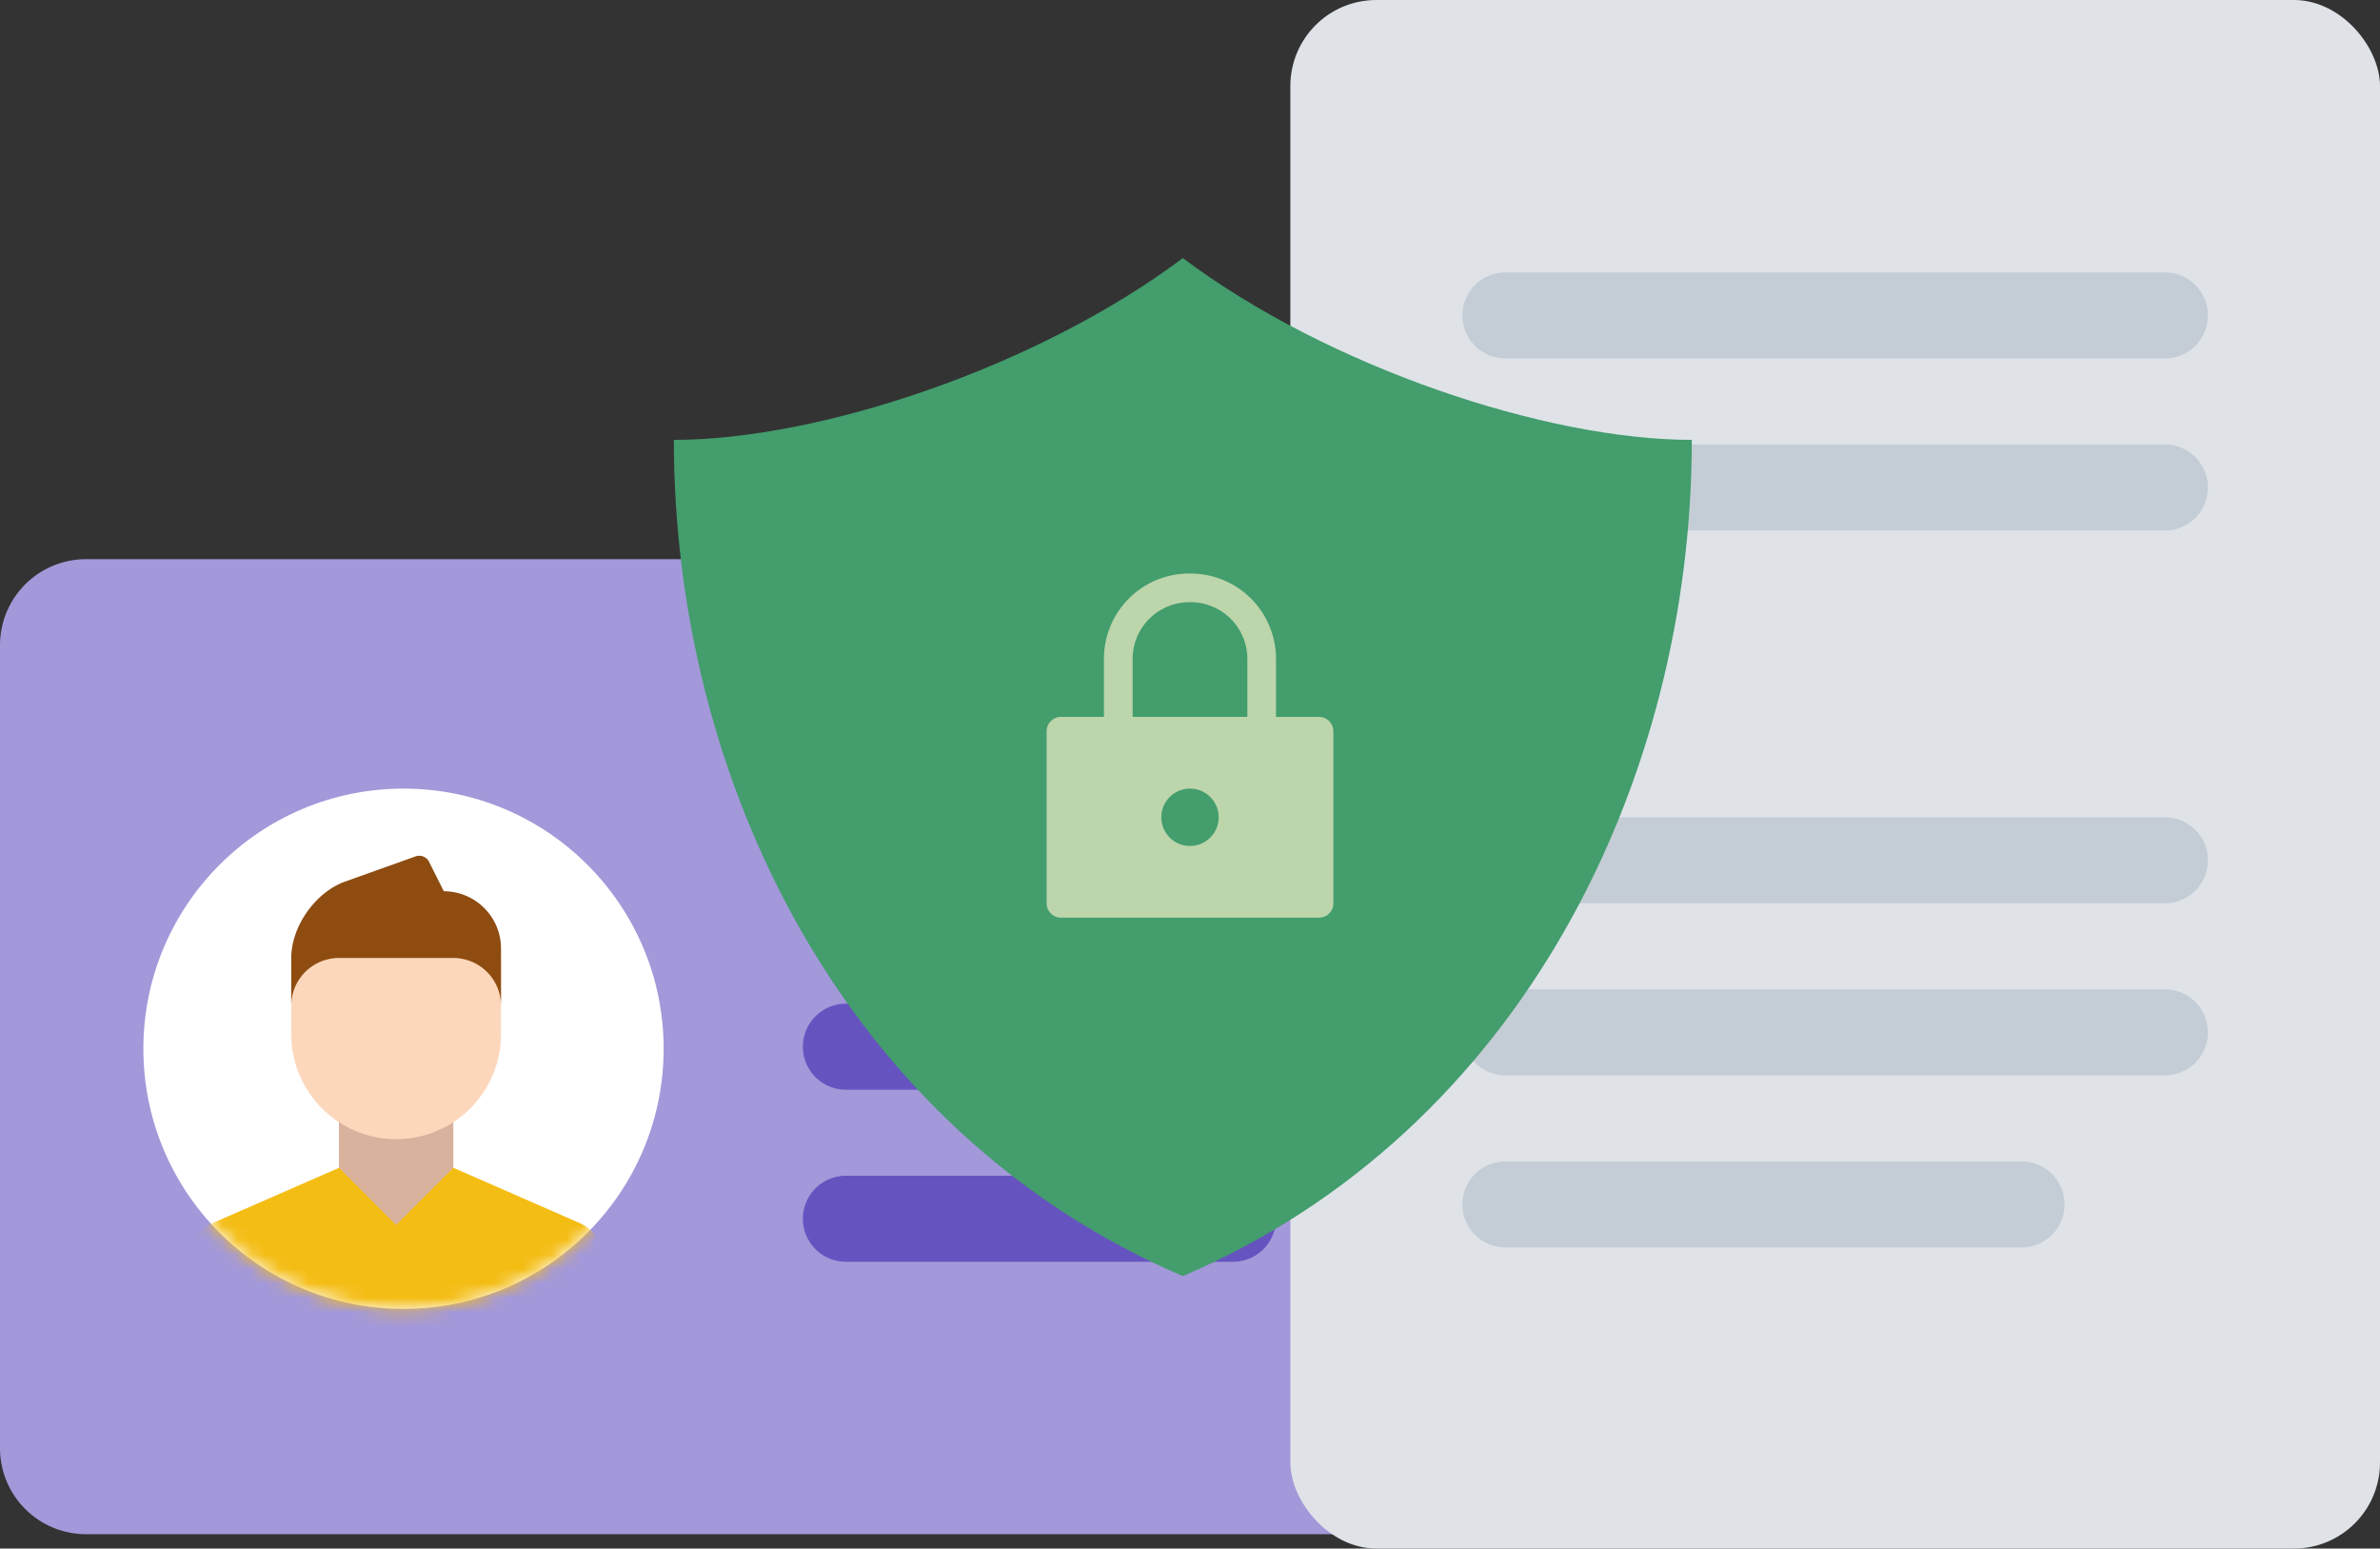 <svg xmlns="http://www.w3.org/2000/svg" xmlns:xlink="http://www.w3.org/1999/xlink" width="166" height="108"><rect width="100%" height="100%" fill="#333333" stroke="none"/><defs><circle id="a" cx="18.144" cy="18.144" r="18.144"/></defs><g fill="none" fill-rule="evenodd"><path fill="#A398D9" d="M6 39h96a6 6 0 016 6v56a6 6 0 01-6 6H6a6 6 0 01-6-6V45a6 6 0 016-6z"/><g transform="translate(10 55)"><mask id="b" fill="#fff"><use xlink:href="#a"/></mask><use fill="#FFF" xlink:href="#a"/><g mask="url(#b)"><path fill="#D9B29E" d="M13.639 19.795h7.98V31.1h-7.98z"/><path fill="#FCD7BB" d="M24.944 11.815v5.32c0 4.033-3.282 7.315-7.315 7.315s-7.315-3.282-7.315-7.315v-5.32h14.63z"/><path fill="#8E4C11" d="M10.314 11.814c0-2.203 1.686-4.591 3.76-5.332l4.925-1.759a.766.766 0 01.92.367l1.035 2.07c2.204 0 3.99 1.79 3.99 3.99v3.99a3.325 3.325 0 00-3.325-3.325h-7.98a3.325 3.325 0 00-3.325 3.325v-3.326z"/><path fill="#F4BD14" d="M32.26 33.101c0-1.105-.817-2.359-1.83-2.801l-8.81-3.855-3.991 3.99-3.977-3.99-8.82 3.855C3.82 30.742 3 31.998 3 33.1v1.987c0 .368.3.667.666.667 6.348 4.433 11.108 6.65 14.282 6.65 3.032 0 7.581-2.217 13.646-6.65a.662.662 0 00.666-.667V33.1z"/></g></g><path fill="#6554C0" d="M59 58h36a3 3 0 010 6H59a3 3 0 010-6zm27 24a3 3 0 010 6H59a3 3 0 010-6h27zm9-12a3 3 0 010 6H59a3 3 0 010-6h36z"/><g transform="translate(90)"><rect width="76" height="108" fill="#DFE3E8" rx="6"/><path fill="#C4CDD5" d="M51 81a3 3 0 010 6H15a3 3 0 010-6h36zm10-12a3 3 0 010 6H15a3 3 0 010-6h46zm0-12a3 3 0 010 6H15a3 3 0 010-6h46zm0-26a3 3 0 010 6H15a3 3 0 010-6h46zm0-12a3 3 0 010 6H15a3 3 0 010-6h46z"/></g><path fill="#439D6D" d="M82.5 18C72.357 25.607 57.143 30.679 47 30.679 47 54.344 58.834 78.857 82.5 89 106.166 78.857 118 54.344 118 30.679c-10.143 0-25.357-5.072-35.5-12.679z"/><path fill="#BCD5AB" fill-rule="nonzero" d="M92 50h-3v-3.99A5.96 5.96 0 0083.1 40h-.09A5.94 5.94 0 0077 45.9V50h-3a1 1 0 00-1 1v12a1 1 0 001 1h18a1 1 0 001-1V51a1 1 0 00-1-1zm-9 9a2 2 0 110-4 2 2 0 010 4zm4-9h-8v-4.09A3.957 3.957 0 0182.959 42h.131A3.957 3.957 0 0187 46v4z"/></g></svg>
